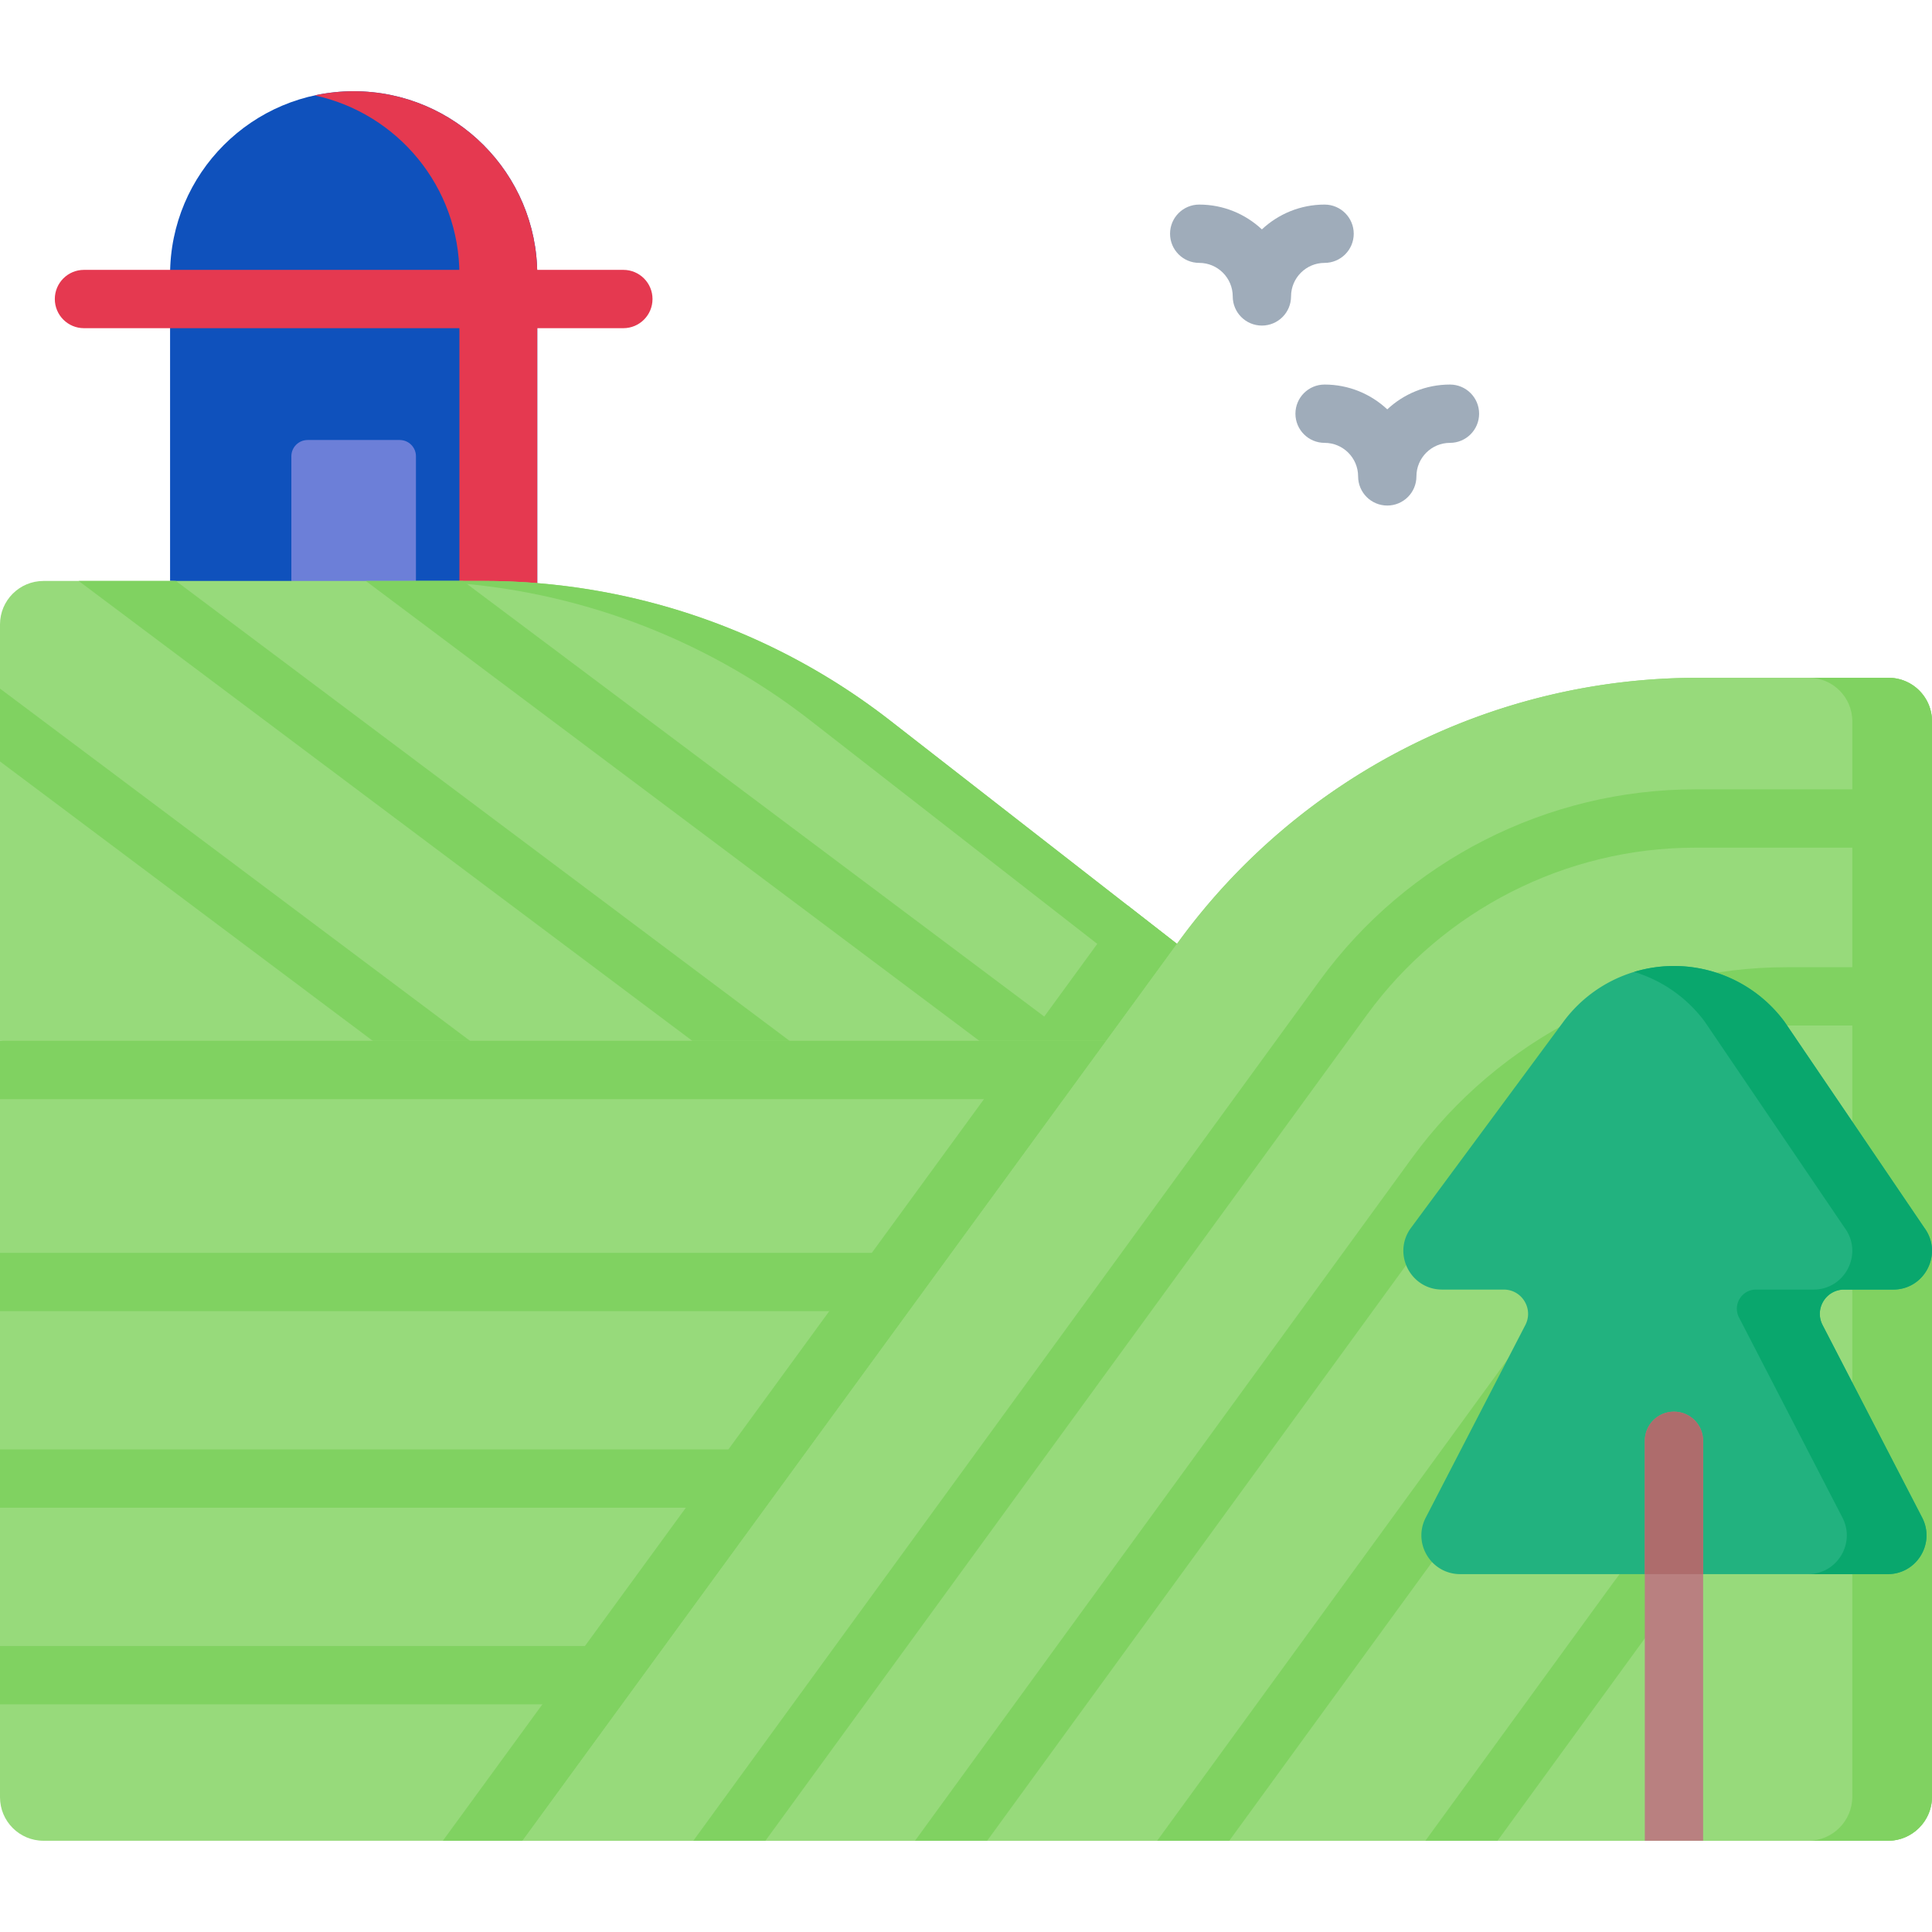 <svg xmlns="http://www.w3.org/2000/svg" version="1.1" xmlns:xlink="http://www.w3.org/1999/xlink" width="512" height="512" x="0" y="0" viewBox="0 0 497 497" style="enable-background:new 0 0 512 512" xml:space="preserve" class=""><g><path fill="#0f51bc" d="M138.21 76.919v75.65l-31.21-1.03-29.78-.98-33.47-1.11v-72.53z" opacity="1" data-original="#eb5569"></path><path fill="#e53950" d="M118.183 76.923v74.983l20.024.662V76.923z" opacity="1" data-original="#e53950"></path><path fill="#6c7fd8" d="M107 117.369v34.17l-29.78-.98-2.27-1.11v-32.08c0-2.31 1.88-4.18 4.19-4.18h23.68c2.31 0 4.18 1.87 4.18 4.18z" opacity="1" data-original="#6c7fd8"></path><path fill="#0f51bc" d="M90.979 23.471c-26.084 0-47.229 21.145-47.229 47.229v6.223h94.457V70.7c0-26.084-21.145-47.229-47.228-47.229z" opacity="1" data-original="#eb5569"></path><path fill="#e53950" d="M90.979 23.471c-3.437 0-6.784.376-10.012 1.074 21.273 4.594 37.216 23.508 37.216 46.155v6.223h20.025V70.7c-.001-26.084-21.146-47.229-47.229-47.229z" opacity="1" data-original="#e53950"></path><path fill="#e53950" d="M160.356 84.423H21.601c-4.142 0-7.5-3.357-7.5-7.5s3.358-7.5 7.5-7.5h138.755c4.142 0 7.5 3.357 7.5 7.5s-3.357 7.5-7.5 7.5z" opacity="1" data-original="#e53950"></path><path fill="#97da7b" d="m334.8 267.749-73.16 3.34-91.28 4.16L0 267.749v-107.12c0-6.17 5.01-11.18 11.19-11.18h113.19c37.9 0 74.72 12.64 104.63 35.93l61.02 47.51z" opacity="1" data-original="#97da7b" class=""></path><path fill="#80d261" d="m334.8 267.749-73.16 3.34 21.06-28.87c2.34-3.21 4.79-6.32 7.33-9.33z" opacity="1" data-original="#80d261" class=""></path><path fill="#80d261" d="M229.009 185.376a170.302 170.302 0 0 0-104.628-35.93h-20.5a170.304 170.304 0 0 1 104.628 35.93l105.792 82.375h20.5z" opacity="1" data-original="#80d261" class=""></path><path fill="#80d261" d="M292.77 288.959a7.486 7.486 0 0 1-6.01 3.01c-1.56 0-3.14-.49-4.49-1.49l-30.33-22.73-157.84-118.3h25l157.86 118.3 14.29 10.71c3.32 2.48 4 7.18 1.52 10.5zM218.92 288.959a7.505 7.505 0 0 1-10.5 1.52l-30.33-22.73-157.85-118.3h25.01l157.86 118.3 14.29 10.71c3.32 2.48 4 7.18 1.52 10.5zM136.71 288.959a7.472 7.472 0 0 1-6.01 3.01c-1.56 0-3.13-.49-4.48-1.49l-30.33-22.73L0 195.879v-18.74l120.91 90.61 14.29 10.71a7.508 7.508 0 0 1 1.51 10.5z" opacity="1" data-original="#80d261" class=""></path><path fill="#97da7b" d="m408.49 267.749-274.07 205.78H11.19c-6.18 0-11.19-5.01-11.19-11.19v-194.59z" opacity="1" data-original="#97da7b" class=""></path><path fill="#80d261" d="m408.49 267.748-274.07 205.78h-20.5l150.15-205.78z" opacity="1" data-original="#80d261" class=""></path><path fill="#80d261" d="M301.42 275.249c0 4.14-3.36 7.5-7.5 7.5H0v-15h293.92c4.14 0 7.5 3.36 7.5 7.5zM252.28 329.789c0 4.14-3.36 7.5-7.5 7.5H0v-15h244.78c4.14 0 7.5 3.36 7.5 7.5zM215.38 380.359c0 4.14-3.36 7.5-7.5 7.5H0v-15h207.88c4.14 0 7.5 3.36 7.5 7.5zM178.48 430.929c0 4.14-3.36 7.5-7.5 7.5H0v-15h170.98c4.14 0 7.5 3.36 7.5 7.5z" opacity="1" data-original="#80d261" class=""></path><path fill="#97da7b" d="M497 185.549v276.64c0 6.26-5.08 11.34-11.34 11.34H134.42l168.78-231.31a165.27 165.27 0 0 1 133.51-67.86h49.1c6.18 0 11.19 5.01 11.19 11.19z" opacity="1" data-original="#97da7b" class=""></path><path fill="#97da7b" d="M497 185.549v276.64c0 6.26-5.08 11.34-11.34 11.34h-47.54l-7.5-4.548-7.5 4.548h-288.7l168.78-231.31a165.27 165.27 0 0 1 133.51-67.86h49.1c6.18 0 11.19 5.01 11.19 11.19z" opacity="1" data-original="#97da7b" class=""></path><path fill="#80d261" d="M497 185.549v276.64c0 6.26-5.08 11.34-11.34 11.34h-20.5c6.26 0 11.34-5.08 11.34-11.34v-276.64c0-6.18-5.01-11.19-11.19-11.19h20.5c6.18 0 11.19 5.01 11.19 11.19z" opacity="1" data-original="#80d261" class=""></path><g fill="#9facba"><path d="M372.996 98.924c-6.23 0-11.9 2.428-16.126 6.382-4.226-3.954-9.896-6.382-16.126-6.382-4.143 0-7.5 3.357-7.5 7.5s3.357 7.5 7.5 7.5c4.757 0 8.626 3.869 8.626 8.626 0 4.143 3.357 7.5 7.5 7.5s7.5-3.357 7.5-7.5c0-4.757 3.869-8.626 8.626-8.626 4.143 0 7.5-3.357 7.5-7.5s-3.357-7.5-7.5-7.5zM340.744 67.627c4.143 0 7.5-3.357 7.5-7.5s-3.357-7.5-7.5-7.5c-6.23 0-11.901 2.428-16.127 6.382-4.226-3.954-9.896-6.382-16.126-6.382-4.143 0-7.5 3.357-7.5 7.5s3.357 7.5 7.5 7.5c4.757 0 8.626 3.869 8.626 8.626 0 4.143 3.357 7.5 7.5 7.5s7.5-3.357 7.5-7.5c0-4.757 3.87-8.626 8.627-8.626z" fill="#9facba" opacity="1" data-original="#9facba"></path></g><path fill="#80d261" d="M497 203.059v15h-60.92c-33.28 0-64.84 16.07-84.42 42.97l-154.76 212.5h-18.55l161.18-221.32c22.4-30.78 58.49-49.15 96.55-49.15z" opacity="1" data-original="#80d261" class=""></path><path fill="#80d261" d="M497 248.809v15h-37.27c-33.28 0-64.84 16.06-84.42 42.97l-121.37 166.75h-18.56l127.8-175.58c22.4-30.77 58.49-49.14 96.55-49.14z" opacity="1" data-original="#80d261" class=""></path><path fill="#80d261" d="M497 295.699v15h-9.11c-33.28 0-64.84 16.06-84.43 42.97l-87.24 119.86h-18.55l93.67-128.69c22.39-30.77 58.49-49.14 96.55-49.14zM497 359.129v15.13c-27.84 3.88-53.32 18.96-70.06 41.96l-41.71 57.31h-18.56l48.14-66.14c19.56-26.87 49.56-44.28 82.19-48.26z" opacity="1" data-original="#80d261" class=""></path><path fill="#22b27f" d="M494.47 390.399c3.42 6.63-1.39 14.54-8.86 14.54H375.63c-7.47 0-12.29-7.91-8.86-14.54l25.62-49.54c2.15-4.16-.87-9.12-5.55-9.12h-15.85c-8.18 0-12.88-9.31-8.01-15.89l39.2-53.01a35.333 35.333 0 0 1 18.19-12.82 35.366 35.366 0 0 1 38.69 12.82l35.97 53.01c4.86 6.58.17 15.89-8.01 15.89H474.4c-4.68 0-7.7 4.96-5.55 9.12z" opacity="1" data-original="#22b27f" class=""></path><path fill="#09a76d" d="M494.47 390.399c3.42 6.63-1.39 14.54-8.86 14.54h-20.5c7.47 0 12.28-7.91 8.85-14.54l-26.6-51.47c-1.7-3.28.68-7.19 4.37-7.19h14.79c8.18 0 12.87-9.31 8.01-15.89l-35.97-53.01a35.38 35.38 0 0 0-18.19-12.82 35.366 35.366 0 0 1 38.69 12.82l35.97 53.01c4.86 6.58.17 15.89-8.01 15.89H474.4c-4.68 0-7.7 4.96-5.55 9.12z" opacity="1" data-original="#09a76d"></path><path fill="#b98080" d="M438.12 370.639v102.89h-15v-102.89c0-4.14 3.36-7.5 7.5-7.5s7.5 3.36 7.5 7.5z" opacity="1" data-original="#b98080"></path><path fill="#ae6c6c" d="M438.12 370.639v34.3h-15v-34.3c0-4.14 3.36-7.5 7.5-7.5s7.5 3.36 7.5 7.5z" opacity="1" data-original="#ae6c6c"></path></g></svg>